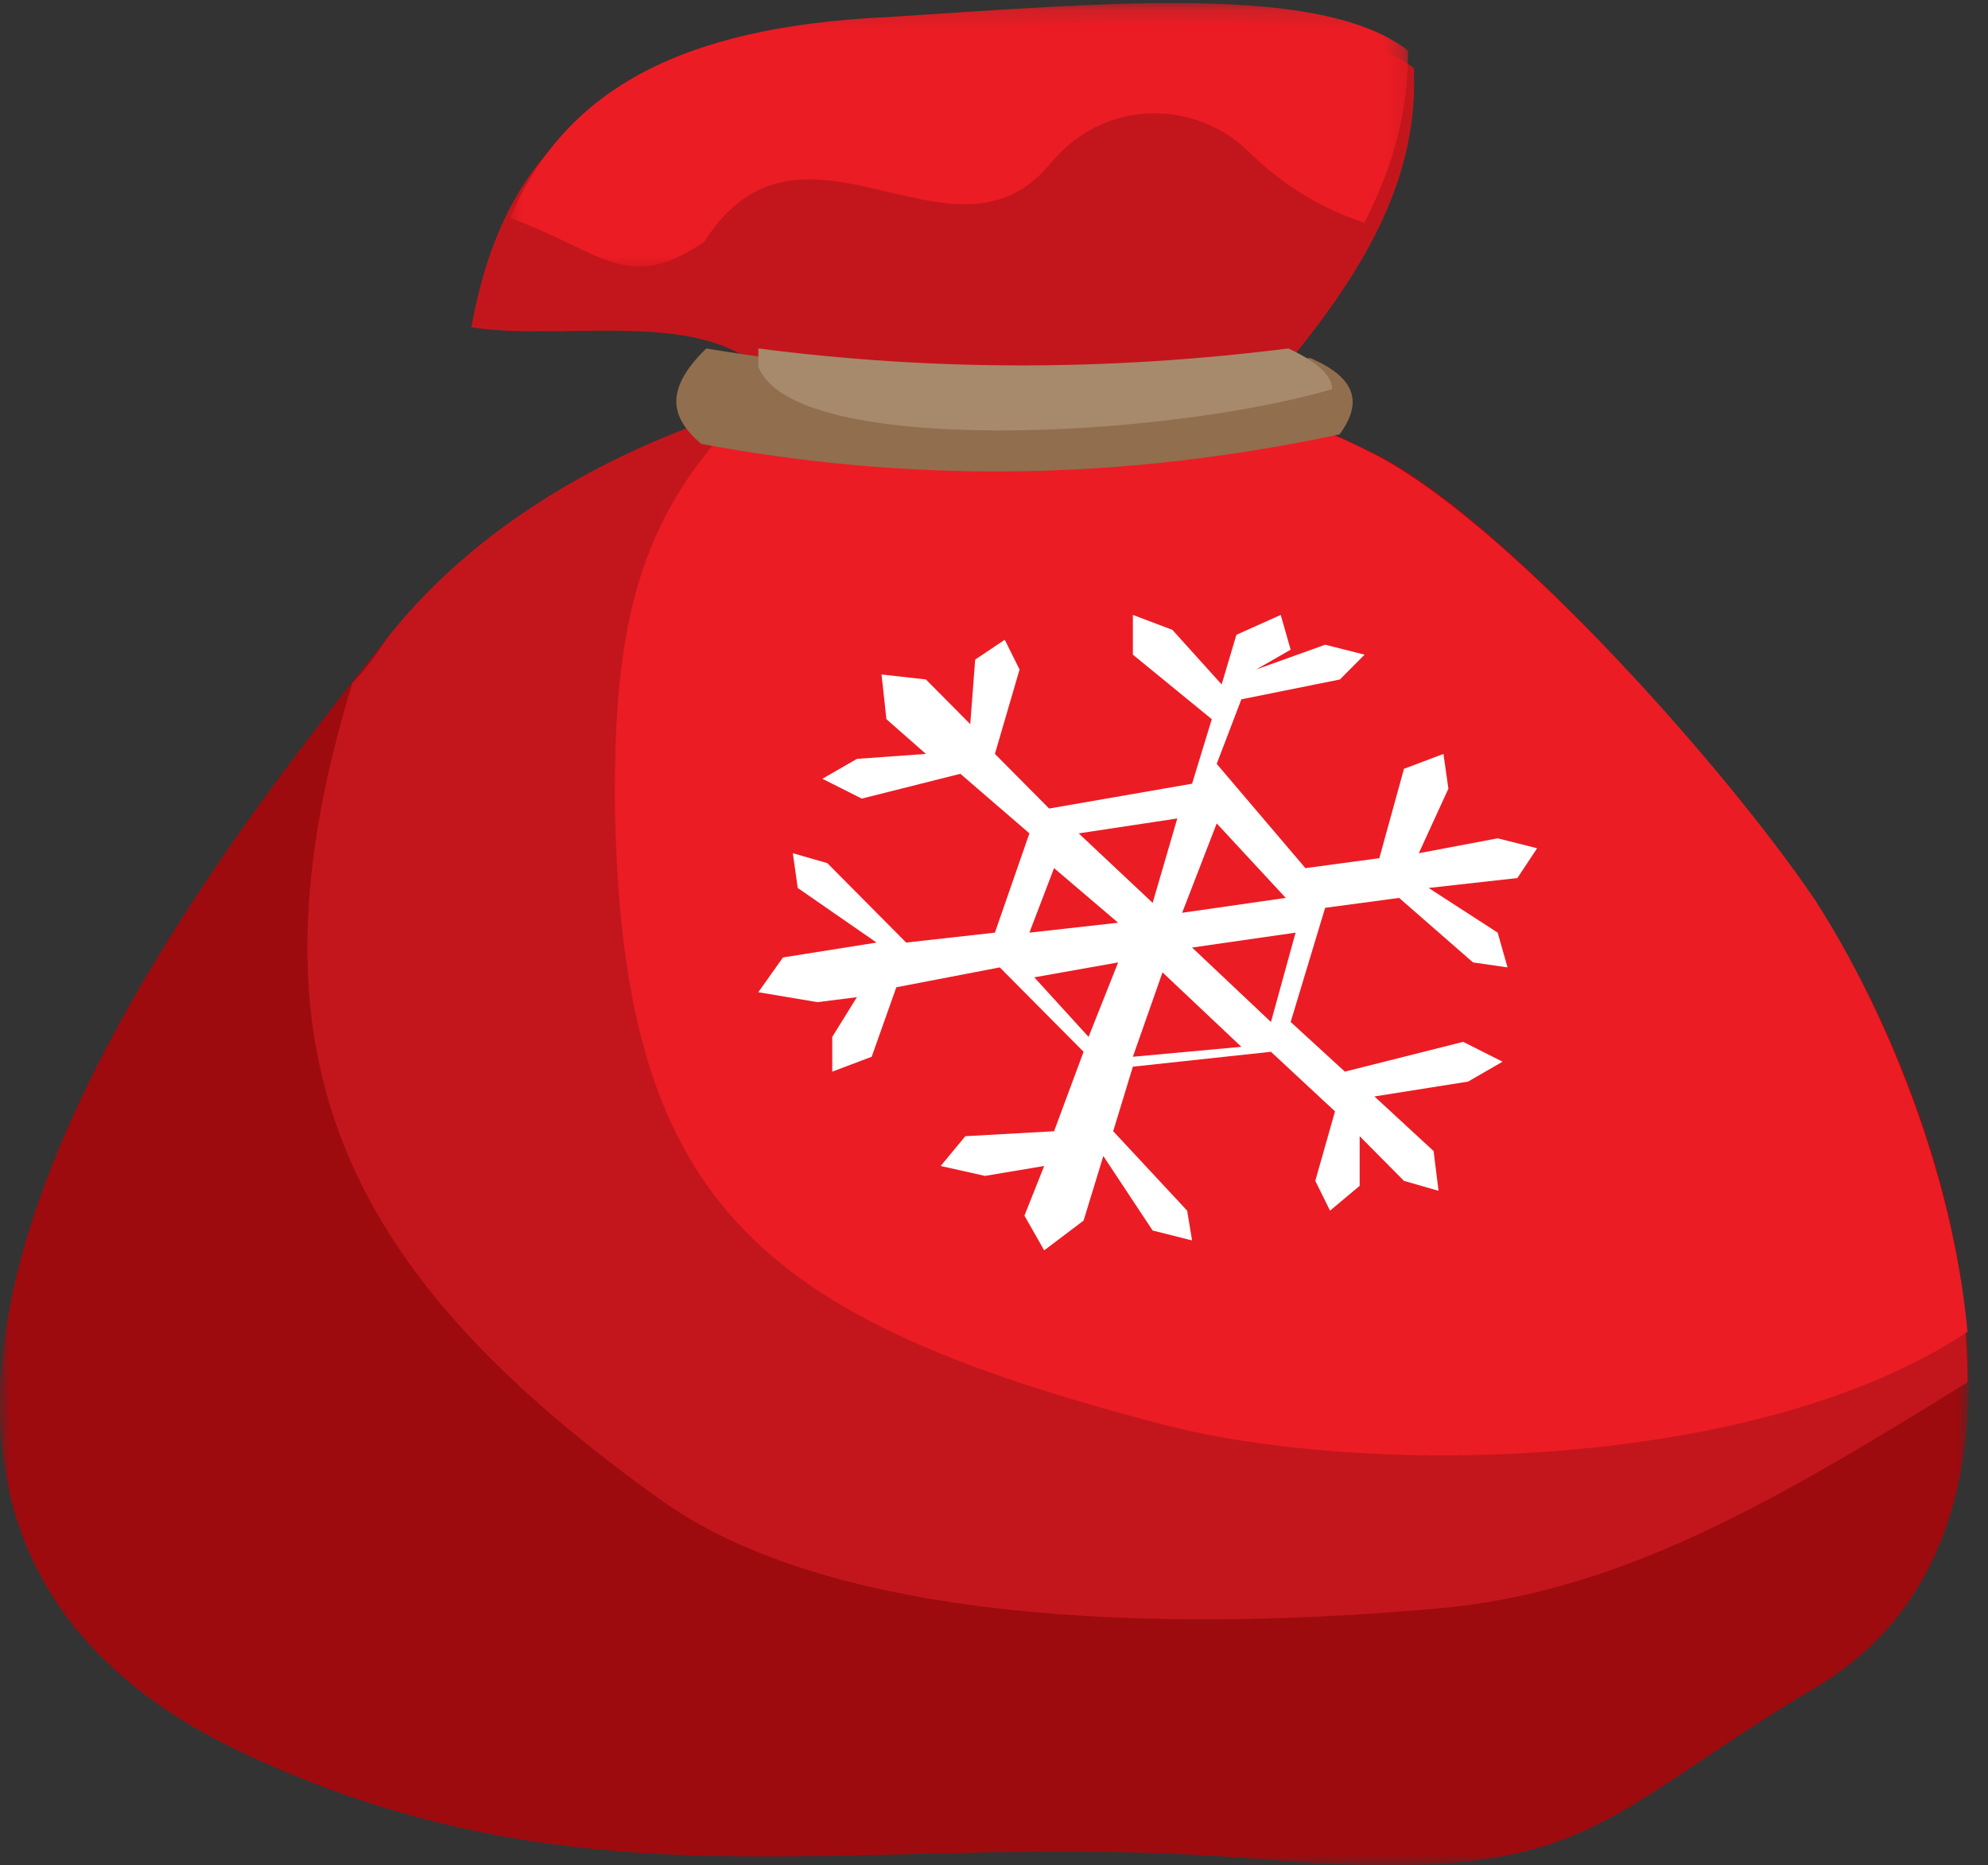 <svg xmlns="http://www.w3.org/2000/svg" xmlns:xlink="http://www.w3.org/1999/xlink" width="97" height="91" viewBox="0 0 97 91">
    <rect x="0" y="0" width="97" height="91" fill="#333333" stroke="none"/>
    <defs>
        <path id="a" d="M0 .15h96.069V73H0z"/>
        <path id="c" d="M.886.15h43.816V13H.886z"/>
    </defs>
    <g fill="none" fill-rule="evenodd">
        <g transform="translate(0 18)">
            <mask id="b" fill="#fff">
                <use xlink:href="#a"/>
            </mask>
            <path fill="#9D0B0F" d="M18.822 13.219c-8.366 10.503-33.703 42.013-6.693 54.426 16.97 7.877 30.356 3.58 48.761 5.012 16.732 1.433 16.493-1.67 27.727-8.354 12.907-7.64 6.454-28.646 0-38.194-4.303-6.445-14.58-18.142-21.034-21.723-16.732-8.593-39.2-3.341-48.761 8.833" mask="url(#b)"/>
        </g>
        <path fill="#C3161C" d="M23 15.967c4.334.702 11.075-.936 14.202 2.107 9.873 3.044 18.056 2.107 25.522-.234 4.09-4.917 6.498-9.365 6.26-14.516C64.65.046 54.298.983 43.22 1.685 30.223 2.153 24.683 6.602 23 15.967"/>
        <path fill="#C3161C" d="M18.873 31.155c-.479.72-.958 1.441-1.677 2.162-5.509 18.022-.718 28.595 15.09 39.888 9.102 6.488 26.588 6.248 37.606 5.287C78.994 77.77 86.659 73.205 96 67.438c0-8.41-3.832-17.781-7.665-23.308-4.311-6.487-14.61-18.262-21.078-21.866-16.288-8.65-38.803-3.364-48.384 8.89"/>
        <path fill="#EC1C24" d="M96 64.971c-.72-7.81-4.08-15.858-7.44-21.065-4.318-6.39-14.64-17.988-21.118-21.539C57.6 17.16 45.6 16.924 35.52 20.001l-.478 1.42C30.72 26.39 30 31.835 30 38.936c.242 19.645 6.72 25.325 26.642 30.532C66.48 72.072 85.68 71.835 96 64.971"/>
        <g transform="translate(24)">
            <mask id="d" fill="#fff">
                <use xlink:href="#c"/>
            </mask>
            <path fill="#EC1C24" d="M42.57 10.864c1.423-2.8 2.132-5.366 2.132-8.4C40.44-.802 30.257.131 19.359.831 8.941 1.298 3.491 4.564.886 10.631c4.502 1.633 5.686 3.733 9.473 1.167 4.737-7.467 12.08 1.866 16.816-3.734 2.842-3.5 7.345-3.033 9.713-.7 1.658 1.634 3.553 2.8 5.682 3.5" mask="url(#d)"/>
        </g>
        <path fill="#916E4E" d="M34.22 21.656c-1.665-1.397-1.665-2.793.24-4.656 9.744 1.63 19.49 1.863 29.475.466 2.14.93 2.618 2.095 1.429 3.725-10.938 2.328-21.16 2.328-31.144.465"/>
        <path fill="#A68A6B" d="M37 17c8.545 1.103 17.085 1.103 25.864 0 1.424.662 2.136 1.324 2.136 1.986-8.305 2.427-26.339 3.31-28-1.103V17z"/>
        <path fill="#FFF" d="M62.734 43.805l-5.053.726 1.686-4.36 3.367 3.634zm-.721 6.054l-3.848-3.632 5.05-.727-1.202 4.36zm-6.737 1.696l1.446-4.117 3.848 3.632-5.294.485zm-4.81-3.875l4.091-.727-1.443 3.633-2.648-2.906zm.964-5.328l3.127 2.664-4.33.484 1.203-3.148zm6.013-2.422l-1.202 4.117-3.608-3.39 4.81-.727zm5.532-8.235L62.49 30l-2.162.969-.721 2.422-2.405-2.664L55.276 30v1.938l3.85 3.148-.961 3.148-6.975 1.211-2.646-2.664 1.203-4.117-.722-1.453-1.443.969-.24 3.148-2.165-2.18-2.164-.242.238 2.18 1.926 1.695-3.367.242-1.683.97 1.921.968 4.81-1.211 3.37 2.906-1.684 4.844-4.329.484-3.848-3.875-1.683-.484.24 1.695 3.846 2.664-4.567.727L37 48.406l2.886.485 1.924-.243-1.202 1.938v1.695l1.924-.726 1.202-3.39 5.048-.97 4.089 4.117-1.44 3.876-4.33.242-1.202 1.453 2.162.484 2.888-.484-.964 2.422.964 1.695 1.922-1.453.964-3.149 2.406 3.633 1.924.485-.24-1.453-3.609-3.876.96-3.148 6.737-.727 3.126 2.907-.962 3.39.72 1.453 1.445-1.21V55.43l2.162 2.18 1.686.484-.24-1.938-2.887-2.664 4.57-.726 1.681-.97-1.922-.968-5.772 1.453-2.645-2.422 1.683-5.57 3.608-.484 3.607 3.148 1.684.242-.481-1.695-3.37-2.18 4.332-.484.962-1.453-1.924-.485-3.848.727 1.443-3.148-.24-1.696-1.927.727-1.203 4.36-3.607.484-4.327-5.086 1.203-3.149 4.81-.969 1.202-1.21-1.924-.485-3.37 1.211 1.687-.969z"/>
    </g>
</svg>

